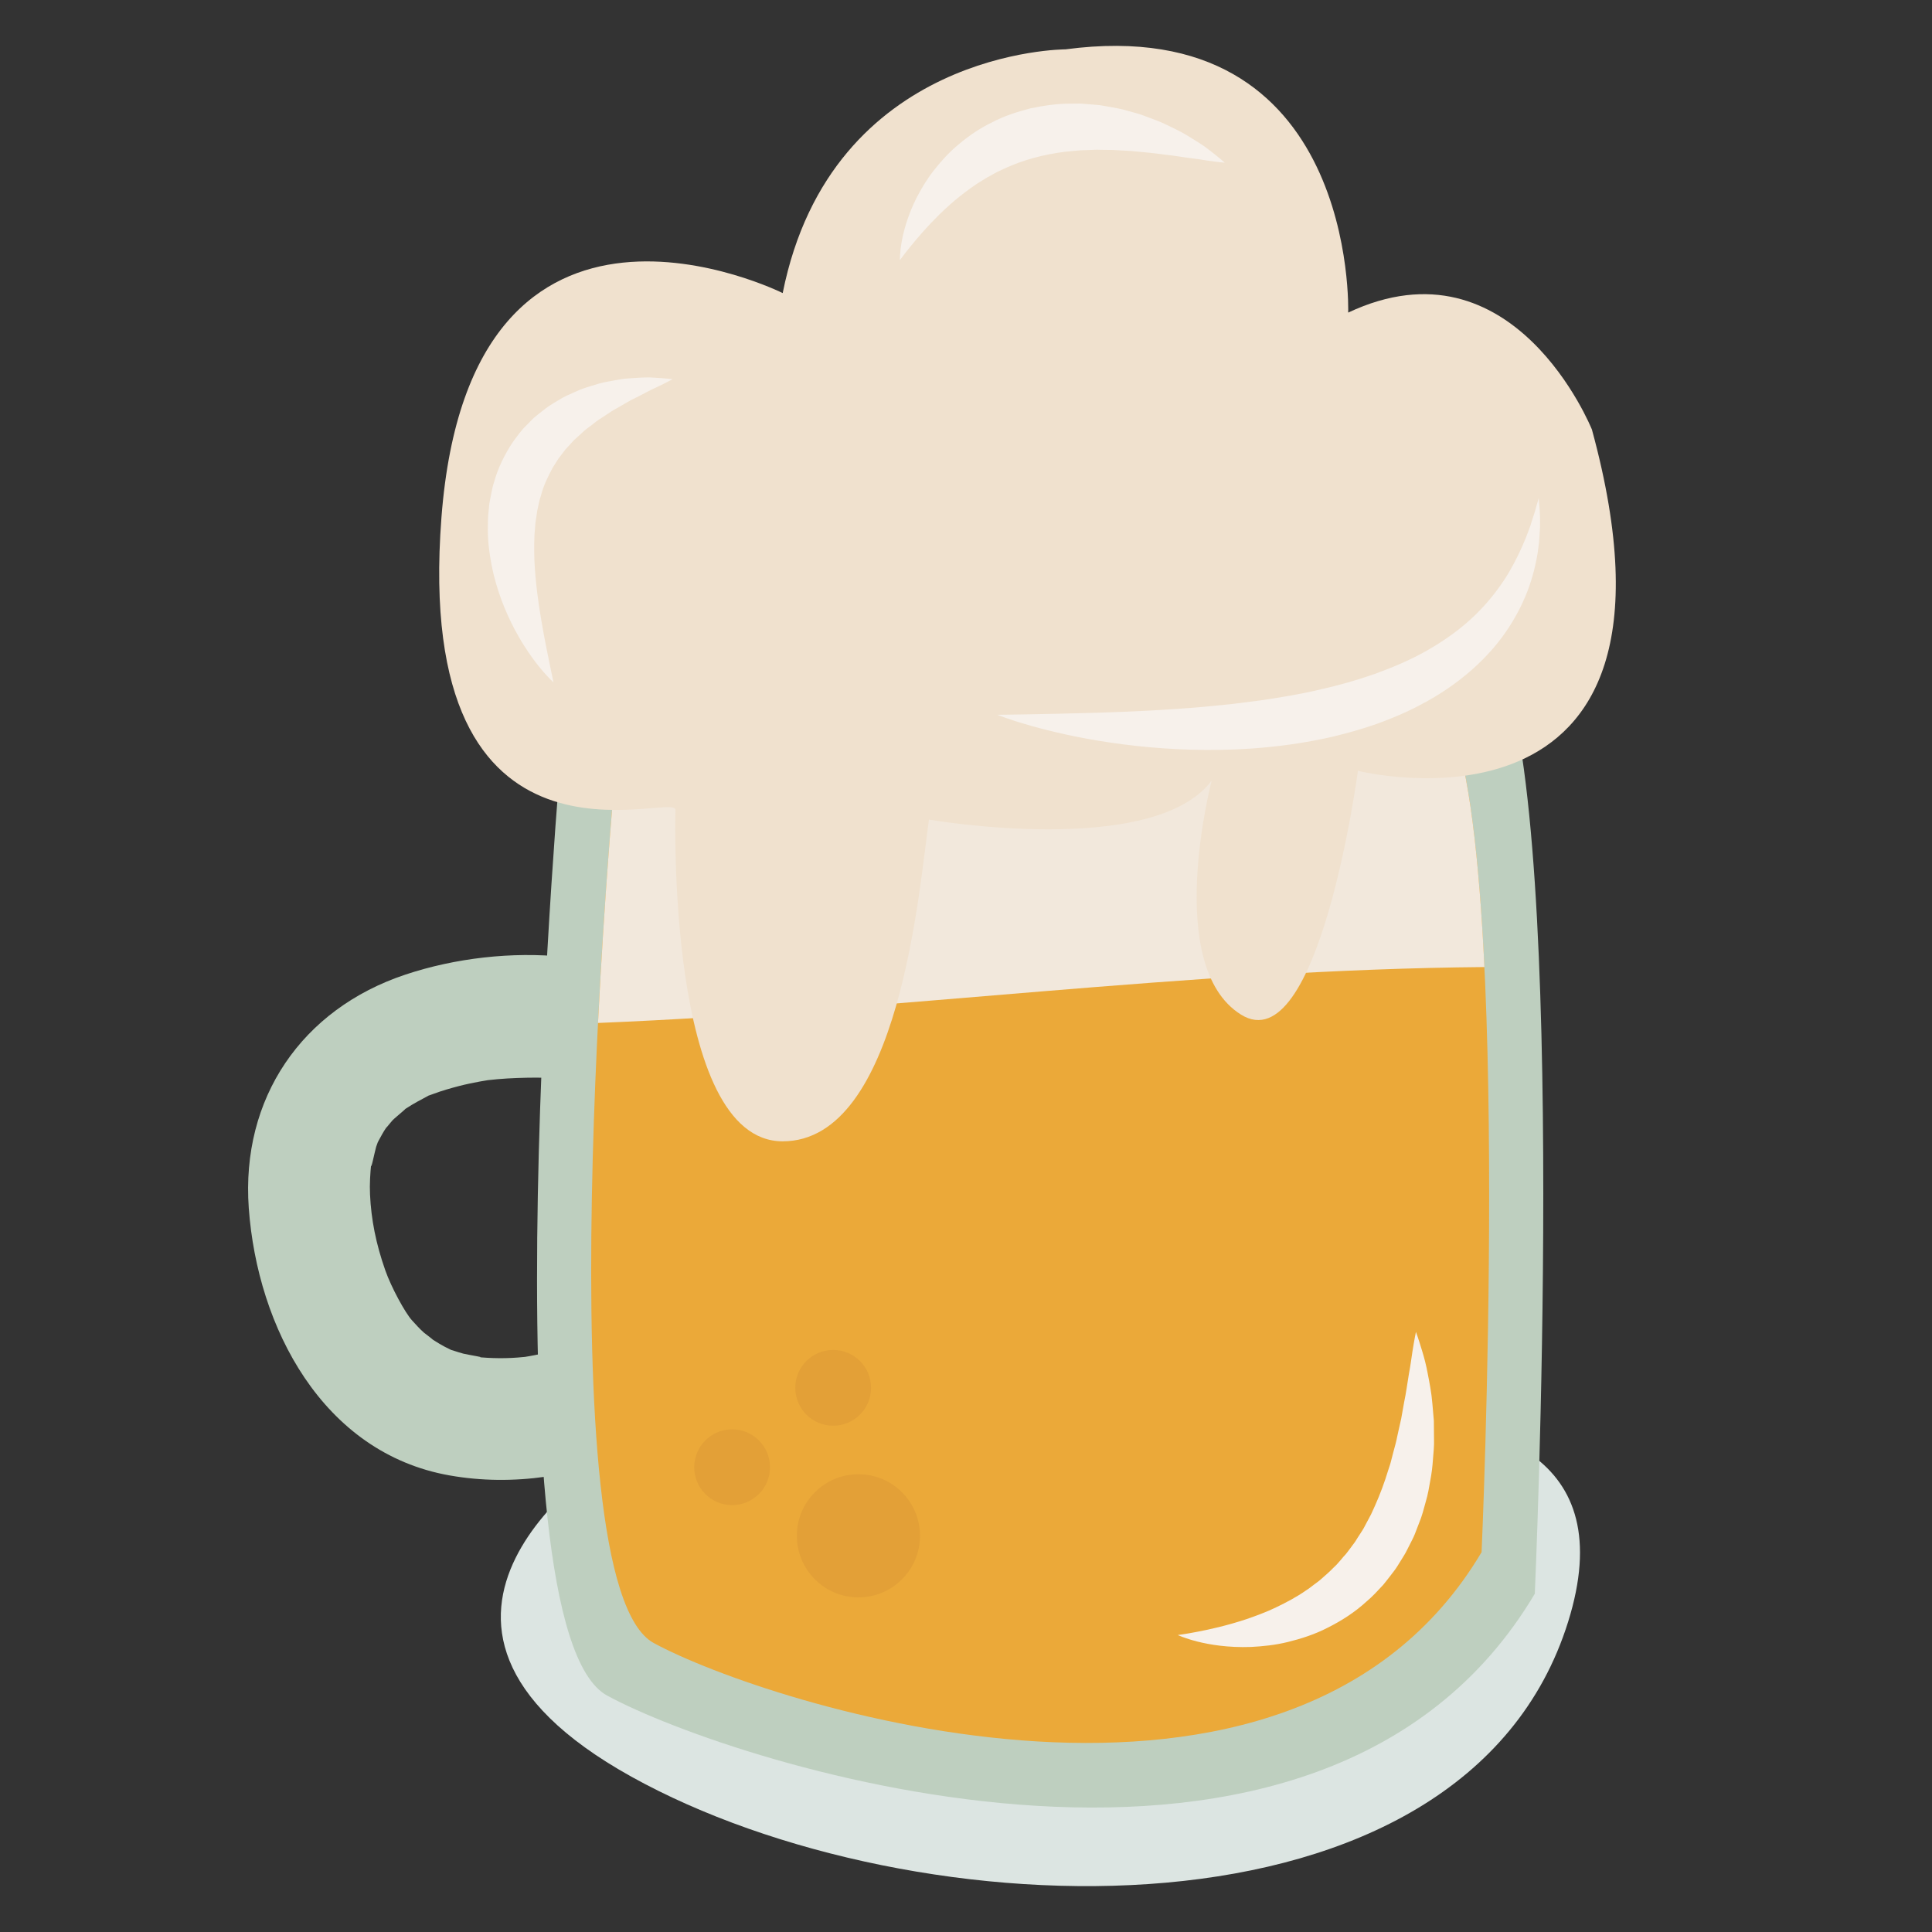 <?xml version="1.0" encoding="utf-8"?>
<!-- Generator: Adobe Illustrator 24.1.0, SVG Export Plug-In . SVG Version: 6.00 Build 0)  -->
<svg version="1.1" id="Layer_1" xmlns="http://www.w3.org/2000/svg" xmlns:xlink="http://www.w3.org/1999/xlink" x="0px" y="0px"
	 viewBox="0 0 200 200" enable-background="new 0 0 200 200" xml:space="preserve">
<rect x="0" y="0" width="200" height="200" fill="#333333" stroke="none"/>
<g>
	<path fill="#DCE5E2" d="M63.202,150.778c0,0-26.937,16.98,2.155,33.142c29.092,16.162,86.2,18.447,96.975-16.032
		c10.774-34.48-52.799-17.109-52.799-17.109H63.202z"/>
	<g>
		<path fill="#BECFBF" d="M58.423,99.058c-5.41-0.564-11.318,0.121-16.453,1.831c-10.737,3.576-17.037,12.808-16.217,24.175
			c0.89,12.332,7.634,25.34,20.777,27.669c6.613,1.172,13.47,0.068,19.565-2.675c3.142-1.414,3.867-5.913,2.267-8.645
			c-1.876-3.203-5.504-3.68-8.645-2.267c-0.239,0.108,2.054-0.812,0.415-0.199c-0.959,0.358-1.941,0.652-2.929,0.915
			c-0.594,0.158-1.193,0.288-1.795,0.412c-0.393,0.081-0.79,0.146-1.186,0.212c-1.464,0.242,1.514-0.17-0.005-0.01
			c-1.681,0.177-3.374,0.155-5.053-0.02c1.778,0.185-0.771-0.216-1.193-0.326c-0.321-0.088-0.64-0.185-0.956-0.291
			c-1.599-0.512,1.171,0.585-0.38-0.128c-0.805-0.369-1.556-0.842-2.288-1.336c1.137,0.768-0.319-0.292-0.461-0.42
			c-0.441-0.395-0.839-0.835-1.235-1.272c-0.709-0.78-2.144-3.411-2.766-5.181c-0.969-2.753-1.463-5.279-1.58-7.853
			c-0.049-1.083,0.019-2.167,0.129-3.244c-0.123,1.212,0.385-1.299,0.504-1.686c0.255-0.687,0.234-0.678-0.064,0.029
			c0.2-0.466,0.449-0.911,0.697-1.353c0.241-0.429,0.526-0.83,0.81-1.231c-0.897,1.265,0.04,0.038,0.247-0.183
			c0.286-0.305,2.194-1.84,0.852-0.846c0.747-0.553,1.56-1.013,2.382-1.444c1.618-0.85-0.671,0.175,1.034-0.463
			c0.853-0.319,1.732-0.569,2.612-0.799c0.714-0.187,1.439-0.332,2.164-0.469c0.282-0.051,0.566-0.099,0.849-0.144
			c1.486-0.242-1.486,0.175-0.026,0.004c1.336-0.157,2.684-0.228,4.029-0.254c1.296-0.025,2.608-0.006,3.899,0.129
			c3.432,0.358,6.318-3.145,6.318-6.319C64.741,101.661,61.847,99.415,58.423,99.058L58.423,99.058z"/>
	</g>
	<path fill="#BECFBF" d="M58.165,77.148c0,0-8.198,91.349,4.684,98.376c12.883,7.027,73.782,26.936,96.033-10.541
		c0,0,3.513-78.466-3.513-96.033C148.342,51.383,58.165,77.148,58.165,77.148z"/>
	<path fill="#EBA939" d="M63.492,82.293c0,0-7.316,81.521,4.181,87.791c11.497,6.271,65.844,24.038,85.701-9.406
		c0,0,3.134-70.023-3.136-85.701C143.966,59.3,63.492,82.293,63.492,82.293z"/>
	<path fill="#F2E8DC" d="M153.667,100.109c-0.531-11.002-1.564-20.47-3.429-25.132c-6.271-15.677-86.746,7.316-86.746,7.316
		s-0.912,10.173-1.586,23.603C92.517,104.651,123.09,100.366,153.667,100.109z"/>
	<path fill="#F0E1CE" d="M69.923,83.833c0,0-1.009,34.316,11.101,34.316c12.113,0,14.131-26.241,15.141-33.306
		c0,0,23.213,4.036,29.269-4.038c0,0-5.046,19.177,3.028,24.223c8.073,5.047,12.111-25.232,12.111-25.232
		s36.334,9.084,24.223-35.326c0,0-8.075-20.186-25.232-12.111c0,0,1.01-31.288-29.269-27.251c0,0-24.223,0-29.271,25.232
		c0,0-32.298-16.148-35.325,23.214C42.672,92.917,69.923,81.815,69.923,83.833z"/>
	<path fill="#E3A037" d="M79.711,151.887c0-2.166-1.757-3.923-3.923-3.923c-2.166,0-3.923,1.757-3.923,3.923
		c0,2.167,1.756,3.923,3.923,3.923C77.954,155.81,79.711,154.054,79.711,151.887z"/>
	<path fill="#E3A037" d="M90.172,143.668c0-2.167-1.757-3.923-3.923-3.923c-2.166,0-3.923,1.757-3.923,3.923
		c0,2.166,1.756,3.923,3.923,3.923C88.415,147.591,90.172,145.834,90.172,143.668z"/>
	<path fill="#E3A037" d="M95.238,158.985c0-3.52-2.854-6.374-6.375-6.374c-3.52,0-6.374,2.854-6.374,6.374
		c0,3.52,2.854,6.375,6.374,6.375C92.384,165.36,95.238,162.506,95.238,158.985z"/>
	<path fill="#F7F1EB" d="M57.296,70.634c0,0-0.131-0.112-0.354-0.341c-0.218-0.231-0.553-0.566-0.928-1.026
		c-0.765-0.913-1.767-2.29-2.73-4.104c-0.484-0.905-0.947-1.923-1.367-3.039c-0.412-1.118-0.778-2.337-1.033-3.643
		c-0.242-1.309-0.426-2.699-0.38-4.15c-0.01-0.72,0.076-1.463,0.154-2.199c0.151-0.737,0.244-1.484,0.485-2.216
		c0.406-1.471,1.101-2.886,1.943-4.148c0.451-0.613,0.881-1.236,1.422-1.743c0.258-0.264,0.51-0.531,0.77-0.781
		c0.275-0.234,0.559-0.452,0.836-0.671c0.543-0.457,1.129-0.809,1.703-1.147c0.563-0.362,1.156-0.605,1.722-0.861
		c0.563-0.266,1.129-0.452,1.678-0.616c0.551-0.162,1.069-0.344,1.589-0.424c0.516-0.095,1.004-0.191,1.47-0.267
		c0.466-0.074,0.915-0.092,1.331-0.123c0.834-0.059,1.552-0.088,2.152-0.037c1.194,0.066,1.863,0.156,1.863,0.156
		s-0.61,0.338-1.655,0.838c-0.527,0.231-1.145,0.562-1.843,0.926c-0.345,0.19-0.728,0.342-1.1,0.568
		c-0.372,0.214-0.764,0.439-1.172,0.675c-0.414,0.212-0.807,0.492-1.216,0.763c-0.411,0.268-0.843,0.523-1.228,0.856
		c-0.393,0.322-0.838,0.589-1.196,0.964c-0.371,0.359-0.793,0.67-1.119,1.078c-0.176,0.191-0.348,0.387-0.532,0.571
		c-0.157,0.205-0.315,0.411-0.473,0.619c-0.339,0.398-0.577,0.865-0.87,1.295c-0.488,0.922-0.965,1.866-1.224,2.921
		c-0.189,0.502-0.257,1.057-0.389,1.585c-0.052,0.554-0.194,1.089-0.212,1.654c-0.115,1.111-0.102,2.249-0.075,3.365
		c0.101,2.236,0.392,4.4,0.718,6.276c0.15,0.943,0.328,1.808,0.473,2.588c0.159,0.784,0.296,1.467,0.41,2.03
		C57.16,69.976,57.296,70.634,57.296,70.634z"/>
	<path fill="#F7F1EB" d="M93.16,26.925c0,0-0.028-0.67,0.168-1.819c0.195-1.148,0.631-2.772,1.539-4.6
		c0.468-0.903,1.032-1.869,1.76-2.812c0.733-0.933,1.575-1.898,2.602-2.739c1.009-0.856,2.157-1.653,3.425-2.268
		c1.247-0.664,2.62-1.106,3.999-1.465c1.392-0.289,2.802-0.506,4.179-0.491c0.344-0.003,0.686-0.008,1.027-0.011
		c0.337,0.027,0.671,0.055,1.006,0.082c0.331,0.029,0.661,0.057,0.988,0.086c0.323,0.046,0.642,0.11,0.957,0.165
		c0.632,0.113,1.251,0.212,1.836,0.396c0.584,0.174,1.17,0.293,1.707,0.504c0.538,0.202,1.06,0.399,1.565,0.589
		c0.499,0.201,0.963,0.437,1.41,0.651c0.443,0.229,0.874,0.417,1.262,0.652c0.387,0.235,0.755,0.448,1.093,0.664
		c0.337,0.217,0.656,0.408,0.94,0.606c0.278,0.209,0.533,0.401,0.764,0.574c0.91,0.708,1.396,1.151,1.396,1.151
		s-0.672-0.053-1.788-0.214c-0.276-0.044-0.583-0.092-0.916-0.146c-0.333-0.043-0.692-0.09-1.077-0.14
		c-0.761-0.109-1.606-0.25-2.528-0.344c-0.912-0.14-1.899-0.22-2.924-0.322c-0.512-0.06-1.037-0.066-1.569-0.104
		c-0.266-0.009-0.533-0.041-0.802-0.047c-0.269-0.003-0.54-0.006-0.812-0.008c-0.272-0.005-0.546-0.003-0.819-0.017
		c-0.273,0.01-0.547,0.02-0.823,0.031c-0.275,0.009-0.551,0.019-0.828,0.029c-0.275,0.024-0.549,0.048-0.824,0.072
		c-1.105,0.086-2.194,0.273-3.264,0.514c-1.062,0.256-2.108,0.57-3.095,0.988c-0.503,0.192-0.975,0.439-1.459,0.657
		c-0.24,0.115-0.463,0.256-0.695,0.381c-0.231,0.125-0.466,0.245-0.683,0.39c-0.902,0.528-1.725,1.145-2.506,1.755
		c-0.781,0.615-1.478,1.268-2.128,1.888c-1.277,1.261-2.293,2.45-2.99,3.317c-0.346,0.435-0.632,0.782-0.809,1.029
		C93.257,26.794,93.16,26.925,93.16,26.925z"/>
	<path fill="#F7F1EB" d="M103.246,73.996c0,0,1.076-0.016,2.959-0.044c0.935-0.018,2.068-0.041,3.368-0.067
		c1.291-0.033,2.747-0.071,4.336-0.112c3.166-0.106,6.835-0.262,10.715-0.605c0.967-0.096,1.948-0.193,2.944-0.292
		c0.986-0.126,1.984-0.253,2.989-0.381c2-0.298,4.02-0.626,5.992-1.092c1.978-0.439,3.917-0.986,5.766-1.637
		c1.84-0.67,3.607-1.417,5.208-2.312c1.6-0.894,3.059-1.897,4.323-2.995c1.267-1.094,2.332-2.289,3.213-3.489
		c0.889-1.197,1.576-2.412,2.114-3.539c0.552-1.123,0.947-2.163,1.26-3.034c0.133-0.44,0.258-0.835,0.378-1.18
		c0.116-0.345,0.183-0.646,0.255-0.888c0.142-0.488,0.217-0.748,0.217-0.748s0.025,0.27,0.072,0.775
		c0.047,0.508,0.088,1.256,0.067,2.217c-0.029,0.477-0.054,1.011-0.104,1.594c-0.071,0.579-0.142,1.212-0.291,1.877
		c-0.262,1.338-0.707,2.841-1.437,4.399c-0.726,1.555-1.725,3.171-3.028,4.681c-1.304,1.508-2.888,2.918-4.673,4.137
		c-0.89,0.612-1.832,1.173-2.81,1.684c-0.97,0.526-1.984,0.983-3.018,1.401c-2.065,0.854-4.23,1.474-6.4,1.984
		c-2.178,0.484-4.369,0.821-6.529,1.025c-2.159,0.216-4.284,0.291-6.332,0.277c-4.097-0.02-7.884-0.423-11.088-0.952
		c-3.206-0.529-5.83-1.197-7.645-1.739c-0.909-0.255-1.612-0.514-2.092-0.674C103.497,74.101,103.246,73.996,103.246,73.996z"/>
	<path fill="#F7F1EB" d="M121.924,169.259c0,0,0.188-0.028,0.54-0.079c0.35-0.045,0.861-0.146,1.496-0.262
		c1.271-0.242,3.055-0.636,5.054-1.298c0.993-0.346,2.052-0.723,3.1-1.234c1.047-0.505,2.118-1.065,3.12-1.77
		c0.26-0.16,0.499-0.354,0.744-0.541c0.243-0.19,0.505-0.356,0.736-0.566c0.466-0.412,0.943-0.815,1.376-1.271
		c0.47-0.418,0.835-0.945,1.271-1.405c0.2-0.248,0.382-0.512,0.576-0.766c0.193-0.255,0.389-0.508,0.546-0.791l0.526-0.813
		c0.18-0.267,0.311-0.57,0.471-0.852c0.148-0.29,0.314-0.567,0.458-0.86c0.135-0.298,0.272-0.596,0.406-0.892
		c0.53-1.191,0.988-2.419,1.359-3.65c0.094-0.307,0.211-0.604,0.285-0.915c0.074-0.31,0.153-0.616,0.237-0.919
		c0.168-0.606,0.33-1.202,0.443-1.798c0.133-0.595,0.262-1.175,0.387-1.735c0.102-0.571,0.2-1.123,0.295-1.653
		c0.226-1.063,0.342-2.057,0.497-2.942c0.165-0.887,0.27-1.667,0.365-2.315c0.204-1.295,0.367-2.053,0.367-2.053
		s0.265,0.712,0.647,1.99c0.196,0.639,0.408,1.42,0.574,2.331c0.173,0.91,0.388,1.943,0.478,3.088
		c0.05,0.575,0.102,1.173,0.155,1.792c0.005,0.625,0.011,1.272,0.016,1.937c0.022,0.668-0.052,1.353-0.109,2.058
		c-0.047,0.706-0.13,1.425-0.271,2.156c-0.129,0.732-0.246,1.479-0.473,2.222c-0.205,0.747-0.392,1.509-0.707,2.248
		c-0.143,0.374-0.288,0.748-0.433,1.125c-0.151,0.375-0.351,0.735-0.531,1.1c-0.194,0.362-0.356,0.737-0.576,1.088l-0.655,1.056
		c-0.215,0.354-0.472,0.683-0.729,1.01c-0.258,0.328-0.504,0.662-0.772,0.979c-0.568,0.611-1.124,1.228-1.759,1.754
		c-1.214,1.113-2.595,1.986-3.974,2.677c-1.375,0.713-2.796,1.157-4.135,1.487c-1.345,0.332-2.637,0.452-3.813,0.515
		c-2.363,0.086-4.284-0.234-5.587-0.566C122.62,169.592,121.924,169.259,121.924,169.259z"/>
</g>
<g>
</g>
<g>
</g>
<g>
</g>
<g>
</g>
<g>
</g>
</svg>

